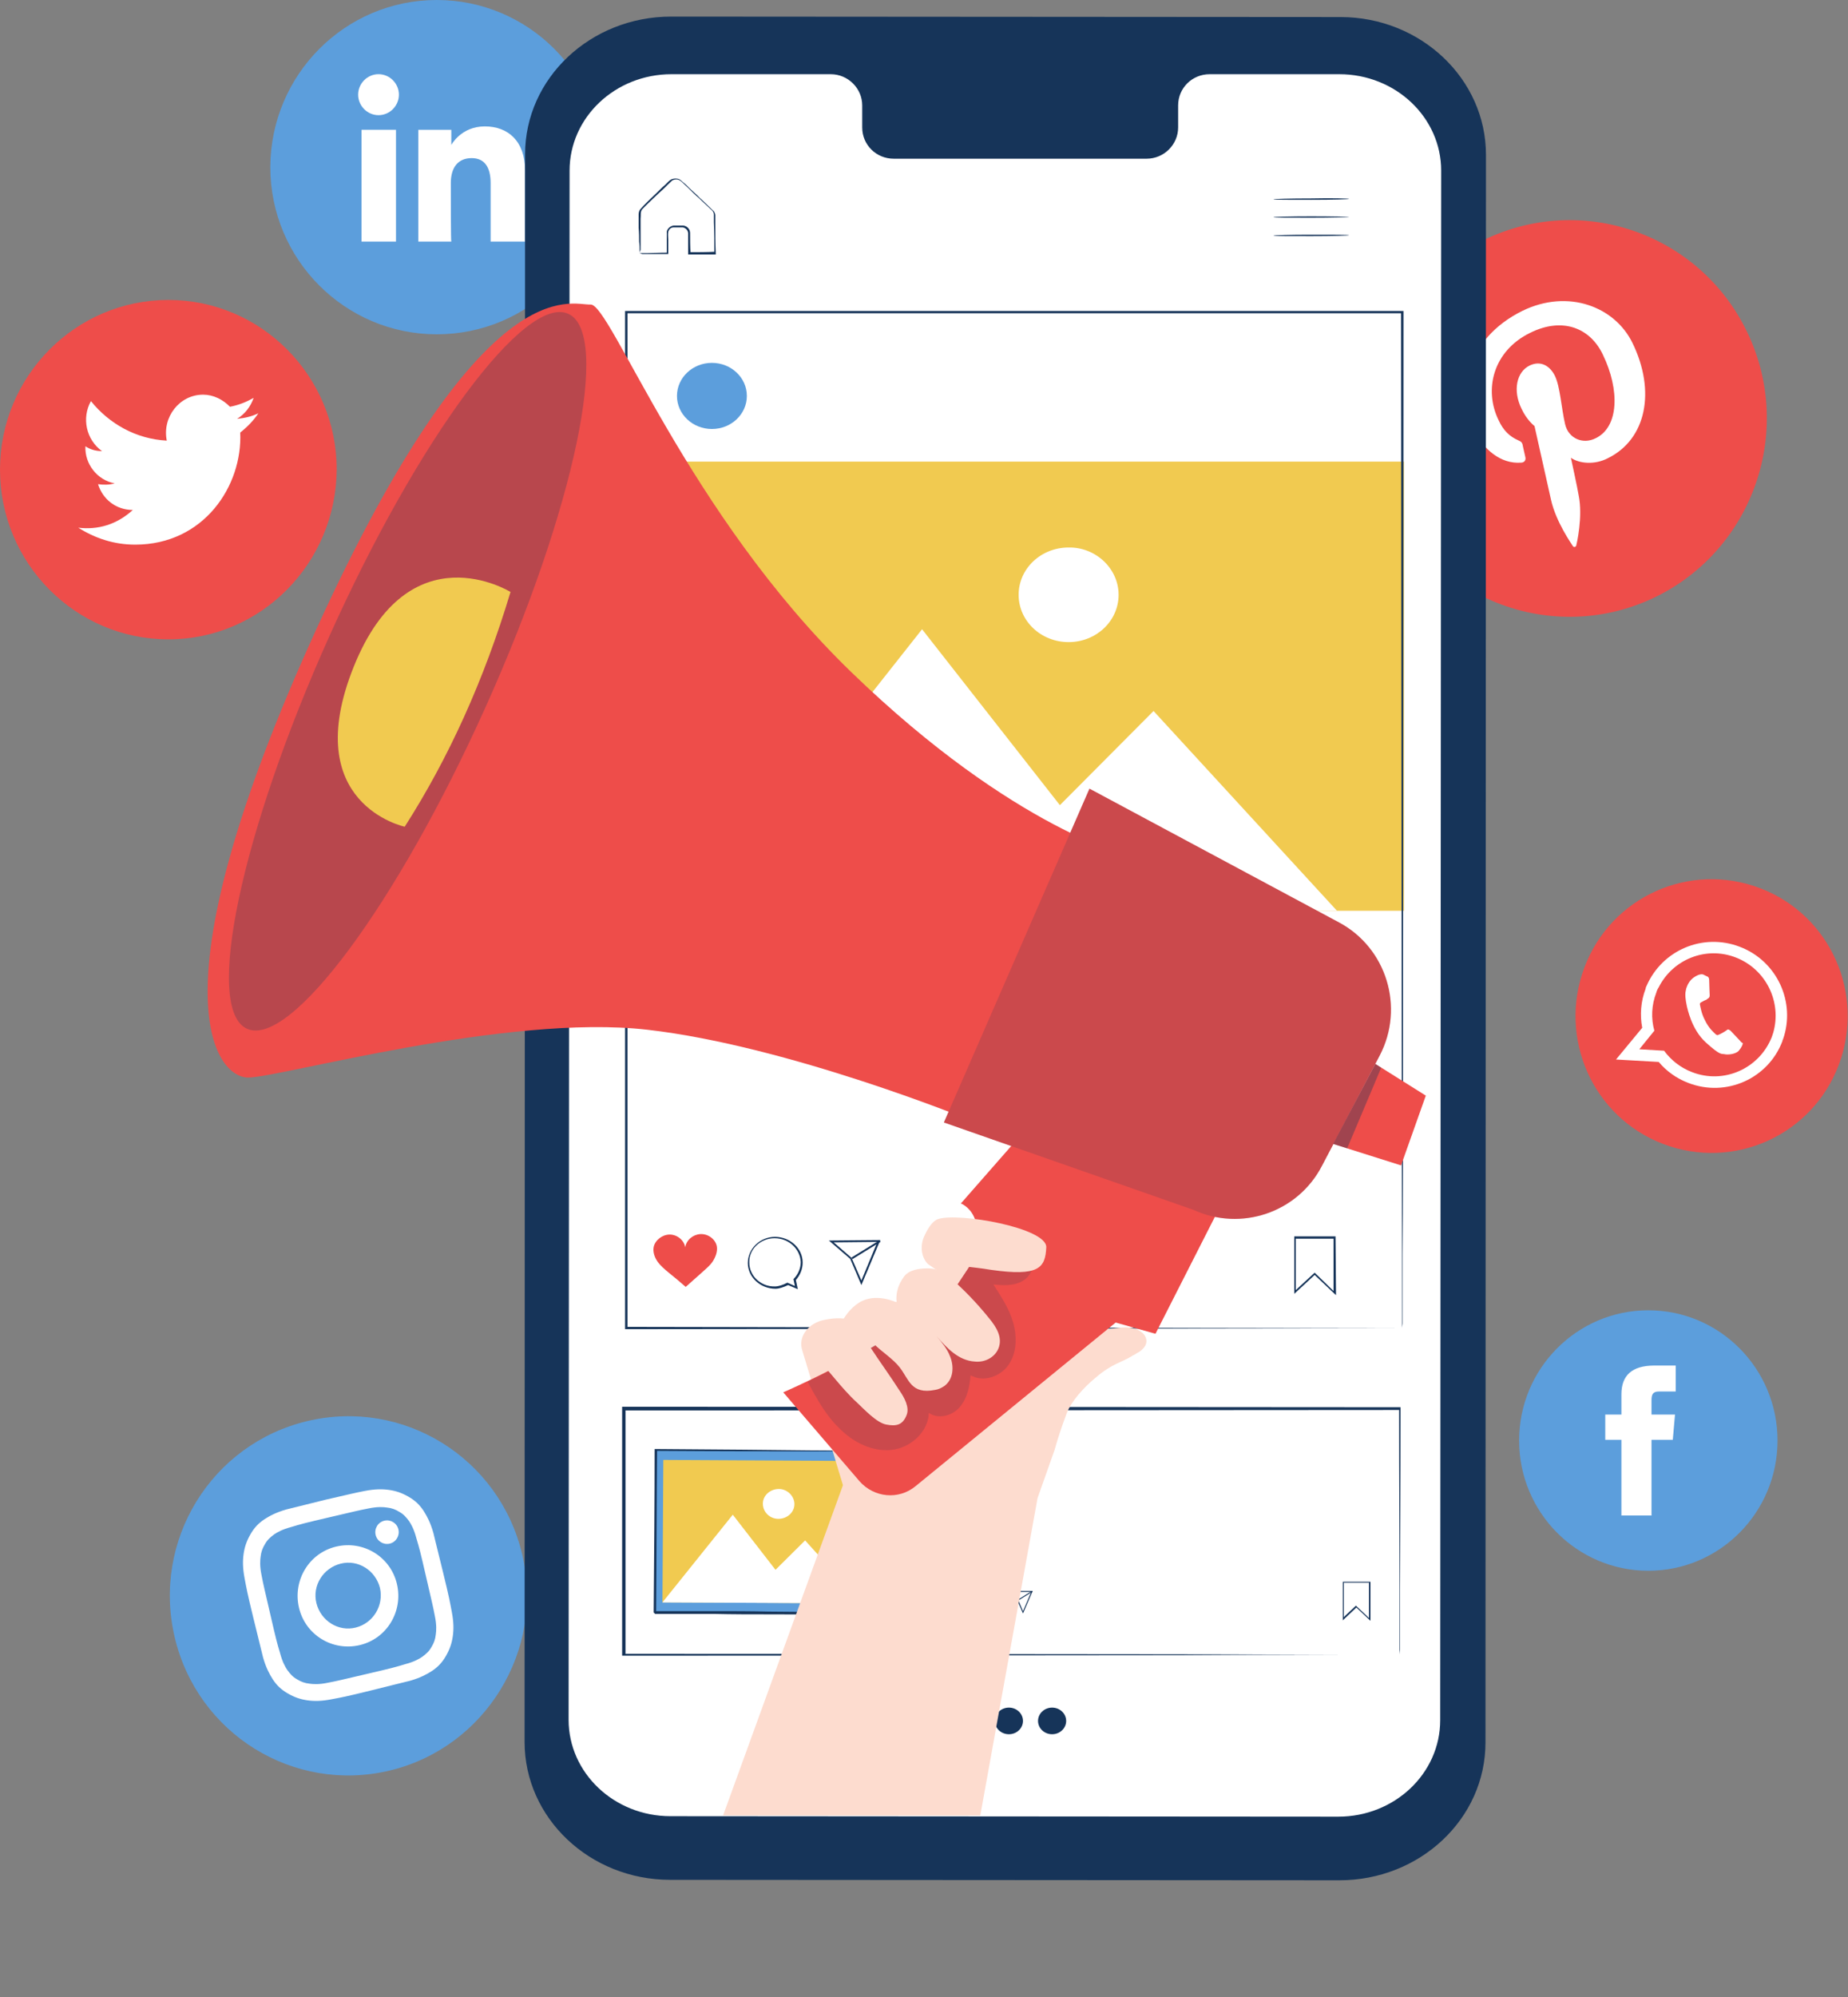 <svg width="150" height="162" viewBox="0 0 150 162" fill="none" xmlns="http://www.w3.org/2000/svg">
<rect x="0" y="0" width="150" height="162" fill="#808080" stroke="none"/>
<path d="M35.452 27.119C28.007 27.119 21.94 21.062 21.94 13.54C21.98 6.057 28.007 0 35.452 0C42.896 0 48.962 6.057 48.962 13.579C48.962 21.062 42.936 27.119 35.452 27.119Z" fill="#5C9EDC"/>
<path d="M32.142 10.53H29.346V19.596H32.142V10.53Z" fill="white"/>
<path d="M30.725 9.343C31.631 9.343 32.379 8.591 32.379 7.68C32.379 6.77 31.631 6.018 30.725 6.018C29.819 6.018 29.07 6.77 29.07 7.68C29.07 8.591 29.819 9.343 30.725 9.343Z" fill="white"/>
<path d="M36.593 14.846C36.593 13.579 37.184 12.827 38.287 12.827C39.311 12.827 39.823 13.54 39.823 14.846C39.823 16.153 39.823 19.597 39.823 19.597H42.62C42.62 19.597 42.62 16.271 42.62 13.857C42.62 11.442 41.241 10.254 39.351 10.254C37.42 10.254 36.633 11.758 36.633 11.758V10.531H33.954V19.597H36.633C36.593 19.597 36.593 16.232 36.593 14.846Z" fill="white"/>
<path d="M134.402 48.417C126.445 52.297 116.873 48.972 113.012 40.975C109.152 32.978 112.461 23.357 120.418 19.478C128.375 15.598 137.947 18.923 141.807 26.92C145.667 34.917 142.319 44.538 134.402 48.417Z" fill="#EE4D4A"/>
<path d="M123.451 37.531C123.727 37.531 123.884 37.333 123.805 37.055C123.766 36.858 123.648 36.382 123.608 36.184C123.569 35.907 123.49 35.828 123.215 35.709C122.584 35.432 122.033 34.957 121.639 34.086C120.418 31.592 121.206 28.465 124.199 27C126.838 25.693 129.084 26.604 130.108 28.781C131.487 31.632 131.408 34.641 129.517 35.551C128.493 36.066 127.311 35.591 127.035 34.403C126.72 33.017 126.642 31.394 126.208 30.484C125.814 29.692 125.066 29.217 124.16 29.652C123.096 30.167 122.781 31.671 123.49 33.136C123.924 34.086 124.554 34.561 124.554 34.561C124.554 34.561 125.696 39.668 125.893 40.539C126.287 42.321 127.548 44.102 127.666 44.3C127.744 44.419 127.902 44.38 127.941 44.261C127.981 44.102 128.493 41.925 128.138 40.183C128.06 39.668 127.508 37.135 127.508 37.135C128.178 37.61 129.438 37.728 130.502 37.174C133.653 35.63 134.401 31.711 132.511 27.831C131.093 24.901 127.311 23.397 123.569 25.218C118.921 27.514 118.173 32.028 119.551 34.799C120.418 36.462 121.796 37.649 123.451 37.531Z" fill="white"/>
<path d="M134.991 92.798C129.279 90.62 126.443 84.207 128.61 78.466C130.776 72.726 137.158 69.875 142.869 72.053C148.581 74.23 151.417 80.644 149.251 86.384C147.084 92.125 140.703 94.975 134.991 92.798Z" fill="#EE4D4A"/>
<path fill-rule="evenodd" clip-rule="evenodd" d="M144.72 84.326C145.784 81.317 144.248 77.952 141.215 76.804C138.221 75.656 134.912 77.081 133.652 79.971C133.612 80.05 133.573 80.129 133.573 80.208C133.179 81.238 133.1 82.346 133.297 83.376L131.17 85.949L134.636 86.147C135.267 86.899 136.094 87.493 137.039 87.849C140.112 89.037 143.539 87.493 144.681 84.445C144.681 84.405 144.681 84.365 144.72 84.326ZM137.354 86.978C136.409 86.622 135.621 85.989 135.07 85.236L133.061 85.118L134.282 83.613C134.006 82.623 134.045 81.554 134.439 80.525C134.479 80.367 134.558 80.208 134.636 80.09C135.779 77.833 138.457 76.725 140.899 77.675C143.342 78.625 144.642 81.277 143.933 83.772C143.893 83.89 143.854 84.009 143.814 84.128C142.79 86.701 139.915 87.968 137.354 86.978Z" fill="white"/>
<path fill-rule="evenodd" clip-rule="evenodd" d="M141.215 84.405C141.097 84.286 140.545 83.692 140.467 83.613C140.348 83.534 140.27 83.455 140.151 83.573C139.994 83.692 139.639 83.89 139.521 83.93C139.403 84.009 139.324 83.969 139.206 83.85C139.088 83.732 138.694 83.415 138.379 82.742C138.103 82.227 138.024 81.673 137.985 81.515C137.946 81.356 138.064 81.317 138.142 81.277C138.221 81.238 138.339 81.158 138.458 81.119C138.497 81.119 138.497 81.079 138.536 81.079C138.576 81.04 138.615 81 138.694 80.96C138.773 80.881 138.773 80.802 138.773 80.723C138.773 80.644 138.733 79.852 138.733 79.535C138.733 79.219 138.576 79.219 138.497 79.179C138.418 79.139 138.339 79.1 138.261 79.06C138.182 79.021 138.024 79.021 137.827 79.1C137.67 79.179 137.158 79.377 136.921 80.05C136.843 80.208 136.843 80.367 136.803 80.525C136.764 81.04 136.921 81.554 136.921 81.633C136.961 81.752 137.276 83.494 138.458 84.563C139.639 85.632 139.718 85.474 139.954 85.513C140.23 85.592 140.9 85.513 141.136 85.236C141.373 84.959 141.491 84.682 141.451 84.603C141.412 84.603 141.333 84.563 141.215 84.405Z" fill="white"/>
<path d="M13.665 51.866C6.13 51.866 0 45.69 0 38.099C0 30.508 6.13 24.332 13.665 24.332C21.2 24.332 27.331 30.508 27.331 38.099C27.267 45.69 21.2 51.866 13.665 51.866Z" fill="#EE4D4A"/>
<path d="M6.355 42.808C7.702 43.658 9.241 44.182 10.972 44.182C16.55 44.182 19.692 39.407 19.499 35.09C20.076 34.632 20.589 34.109 20.974 33.52C20.461 33.782 19.884 33.913 19.243 33.978C19.884 33.585 20.333 32.997 20.589 32.277C20.012 32.604 19.371 32.866 18.666 32.997C18.089 32.408 17.32 32.016 16.486 32.016C14.562 32.016 13.152 33.847 13.537 35.744C11.036 35.613 8.856 34.37 7.381 32.539C6.612 33.913 6.997 35.678 8.279 36.594C7.766 36.594 7.317 36.463 6.933 36.202C6.868 37.641 7.894 38.949 9.305 39.211C8.856 39.341 8.407 39.341 7.958 39.276C8.343 40.519 9.433 41.369 10.78 41.369C9.497 42.546 7.958 43.004 6.355 42.808Z" fill="white"/>
<path d="M31.631 143.63C23.831 145.491 16.032 140.661 14.181 132.822C12.329 124.984 17.135 117.145 24.934 115.284C32.734 113.424 40.533 118.254 42.385 126.092C44.236 133.891 39.391 141.77 31.631 143.63Z" fill="#5C9EDC"/>
<path d="M26.747 123.083C28.795 122.608 29.071 122.529 29.898 122.371C30.646 122.213 31.119 122.252 31.395 122.292C31.789 122.331 32.104 122.45 32.419 122.648C32.773 122.846 32.97 123.083 33.207 123.4C33.364 123.638 33.601 124.034 33.797 124.786C34.034 125.578 34.113 125.855 34.585 127.913C35.058 129.972 35.137 130.249 35.294 131.081C35.452 131.833 35.413 132.308 35.373 132.585C35.334 132.981 35.216 133.298 35.019 133.614C34.822 133.971 34.585 134.169 34.27 134.406C34.034 134.564 33.64 134.802 32.892 135C32.104 135.237 31.828 135.317 29.78 135.792C27.731 136.267 27.456 136.346 26.628 136.504C25.88 136.663 25.407 136.623 25.131 136.583C24.738 136.544 24.422 136.425 24.107 136.227C23.753 136.029 23.556 135.792 23.32 135.475C23.162 135.237 22.926 134.842 22.729 134.089C22.492 133.298 22.414 133.02 21.941 130.962C21.468 128.903 21.389 128.626 21.232 127.795C21.074 127.042 21.114 126.567 21.153 126.29C21.192 125.894 21.311 125.578 21.508 125.261C21.705 124.905 21.941 124.707 22.256 124.469C22.492 124.311 22.886 124.073 23.635 123.875C24.422 123.638 24.698 123.559 26.747 123.083ZM26.431 121.658C24.344 122.173 24.068 122.252 23.241 122.45C22.414 122.688 21.901 122.965 21.468 123.242C20.995 123.559 20.641 123.915 20.326 124.469C20.011 125.023 19.853 125.498 19.774 126.053C19.696 126.607 19.696 127.201 19.853 128.032C20.011 128.864 20.05 129.141 20.562 131.239C21.074 133.337 21.153 133.614 21.35 134.446C21.586 135.277 21.862 135.792 22.138 136.227C22.453 136.702 22.808 137.059 23.359 137.375C23.91 137.692 24.383 137.85 24.935 137.93C25.486 138.009 26.077 138.009 26.904 137.85C27.731 137.692 28.007 137.652 30.095 137.138C32.182 136.623 32.458 136.544 33.285 136.346C34.113 136.108 34.625 135.831 35.058 135.554C35.531 135.237 35.885 134.881 36.2 134.327C36.516 133.773 36.673 133.298 36.752 132.743C36.831 132.189 36.831 131.595 36.673 130.764C36.516 129.932 36.476 129.655 35.964 127.557C35.452 125.459 35.373 125.182 35.176 124.35C34.94 123.519 34.664 123.004 34.388 122.569C34.073 122.094 33.719 121.737 33.167 121.421C32.616 121.104 32.143 120.946 31.592 120.866C31.04 120.787 30.449 120.787 29.622 120.946C28.795 121.104 28.519 121.183 26.431 121.658Z" fill="white"/>
<path d="M27.298 125.459C25.092 125.974 23.753 128.191 24.265 130.408C24.777 132.625 26.983 133.971 29.189 133.456C31.395 132.942 32.734 130.725 32.222 128.508C31.71 126.291 29.504 124.944 27.298 125.459ZM28.874 132.031C27.456 132.387 26.038 131.477 25.683 130.052C25.329 128.626 26.235 127.201 27.653 126.845C29.071 126.488 30.489 127.399 30.843 128.824C31.159 130.249 30.292 131.675 28.874 132.031Z" fill="white"/>
<path d="M32.34 124.073C32.458 124.588 32.143 125.103 31.631 125.222C31.119 125.34 30.607 125.024 30.489 124.509C30.37 123.994 30.686 123.48 31.198 123.361C31.71 123.242 32.222 123.559 32.34 124.073Z" fill="white"/>
<path d="M133.792 127.423C128 127.423 123.305 122.694 123.305 116.858C123.305 111.023 128 106.293 133.792 106.293C139.584 106.293 144.279 111.023 144.279 116.858C144.279 122.694 139.584 127.423 133.792 127.423Z" fill="#5C9EDC"/>
<path d="M131.548 122.941H134.051V116.8H135.779L135.958 114.753H134.051C134.051 114.753 134.051 113.992 134.051 113.583C134.051 113.115 134.17 112.881 134.647 112.881C135.004 112.881 136.017 112.881 136.017 112.881V110.775C136.017 110.775 134.587 110.775 134.289 110.775C132.442 110.775 131.608 111.594 131.608 113.115C131.608 114.46 131.608 114.753 131.608 114.753H130.297V116.8H131.608V122.941H131.548Z" fill="white"/>
<path d="M108.718 152.532L54.398 152.495C47.859 152.495 42.581 147.466 42.581 141.318L42.62 12.523C42.62 6.338 47.938 1.346 54.477 1.346L108.797 1.383C115.336 1.383 120.614 6.413 120.614 12.56L120.575 141.355C120.575 147.54 115.257 152.532 108.718 152.532Z" fill="#163459"/>
<path d="M108.706 6.02H98.189C96.77 6.02 95.628 7.137 95.628 8.553V10.341C95.628 11.72 94.486 12.875 93.068 12.875H72.545C71.127 12.875 69.985 11.757 69.985 10.341V8.553C69.985 7.174 68.842 6.02 67.424 6.02H63.722H54.504C49.935 6.02 46.232 9.522 46.232 13.843L46.153 139.509C46.153 143.831 49.856 147.333 54.425 147.333L108.627 147.371C113.196 147.371 116.899 143.868 116.899 139.547L116.978 13.843C116.978 9.522 113.275 6.02 108.706 6.02Z" fill="white"/>
<path d="M109.506 16.135C109.506 16.173 108.128 16.21 106.434 16.21C104.74 16.21 103.361 16.21 103.361 16.173C103.361 16.135 104.74 16.098 106.434 16.098C108.128 16.06 109.506 16.098 109.506 16.135Z" fill="#163459"/>
<path d="M109.506 17.589C109.506 17.627 108.128 17.664 106.434 17.664C104.74 17.664 103.361 17.664 103.361 17.627C103.361 17.589 104.74 17.552 106.434 17.552C108.128 17.552 109.506 17.589 109.506 17.589Z" fill="#163459"/>
<path d="M109.506 19.079C109.506 19.117 108.128 19.155 106.434 19.155C104.74 19.155 103.361 19.155 103.361 19.117C103.361 19.079 104.74 19.042 106.434 19.042C108.167 19.042 109.506 19.042 109.506 19.079Z" fill="#163459"/>
<path d="M51.917 20.533C51.917 20.533 51.956 20.533 52.074 20.533C52.192 20.533 52.35 20.533 52.508 20.533C52.941 20.533 53.492 20.496 54.162 20.496L54.123 20.533C54.123 20.198 54.123 19.825 54.123 19.415C54.123 19.192 54.123 19.005 54.123 18.782C54.162 18.558 54.398 18.335 54.674 18.297C54.95 18.297 55.186 18.297 55.462 18.297C55.777 18.335 56.013 18.596 56.013 18.894C56.013 19.415 56.013 19.974 56.053 20.533L55.974 20.458C56.644 20.458 57.353 20.458 58.062 20.421L57.983 20.496C57.983 19.713 57.983 18.894 57.944 18.037C57.944 17.813 57.944 17.627 57.944 17.403C57.944 17.217 57.825 17.068 57.668 16.956C57.353 16.658 57.077 16.397 56.762 16.099C56.447 15.839 56.171 15.54 55.895 15.28C55.738 15.131 55.619 15.019 55.462 14.87C55.304 14.721 55.186 14.609 55.029 14.572C54.871 14.535 54.674 14.572 54.556 14.646C54.438 14.758 54.28 14.907 54.162 15.019C53.926 15.28 53.65 15.503 53.413 15.727C52.941 16.174 52.468 16.621 52.114 16.994C51.956 17.217 52.035 17.478 51.995 17.739C51.995 18 51.995 18.223 51.995 18.447C51.995 18.856 51.995 19.229 51.995 19.564C51.995 19.862 51.995 20.086 51.995 20.272C51.917 20.421 51.917 20.533 51.917 20.533C51.917 20.533 51.917 20.458 51.917 20.309C51.917 20.123 51.917 19.9 51.877 19.602C51.877 19.266 51.877 18.894 51.838 18.484C51.838 18.26 51.838 18.037 51.838 17.776C51.838 17.664 51.838 17.515 51.838 17.403C51.838 17.254 51.877 17.105 51.956 16.994C52.35 16.547 52.783 16.137 53.256 15.69C53.492 15.466 53.729 15.205 54.004 14.982C54.123 14.87 54.241 14.721 54.398 14.609C54.556 14.497 54.792 14.46 54.989 14.497C55.225 14.535 55.344 14.721 55.501 14.833C55.659 14.944 55.777 15.094 55.934 15.242C56.21 15.503 56.525 15.764 56.801 16.062C57.116 16.323 57.392 16.621 57.707 16.919C57.786 16.994 57.865 17.068 57.944 17.143C58.022 17.254 58.062 17.366 58.062 17.478C58.062 17.701 58.062 17.888 58.062 18.111C58.062 18.931 58.062 19.75 58.101 20.57V20.645H58.022C57.313 20.645 56.604 20.645 55.934 20.645H55.856V20.57C55.856 20.011 55.856 19.453 55.856 18.931C55.856 18.707 55.659 18.484 55.422 18.447C55.186 18.447 54.91 18.447 54.674 18.447C54.438 18.447 54.28 18.633 54.241 18.819C54.201 19.005 54.241 19.229 54.241 19.453C54.241 19.862 54.241 20.235 54.241 20.57V20.607H54.201C53.532 20.607 52.941 20.607 52.547 20.607C52.389 20.607 52.232 20.607 52.114 20.607C51.956 20.533 51.877 20.533 51.917 20.533Z" fill="#163459"/>
<path d="M111.239 131.482L110.097 130.402L108.994 131.445V128.315H111.239V131.482ZM110.058 130.253L111.121 131.259V128.39H109.073V131.184L110.058 130.253Z" fill="#163459"/>
<path d="M80.396 131.072L80.002 130.886C79.805 130.998 79.648 131.035 79.49 131.035C78.86 131.035 78.348 130.551 78.348 129.954C78.348 129.358 78.86 128.874 79.49 128.874C80.12 128.874 80.632 129.358 80.632 129.954C80.632 130.215 80.553 130.476 80.357 130.662L80.396 131.072ZM79.451 128.986C78.86 128.986 78.387 129.433 78.387 129.992C78.387 130.551 78.86 130.998 79.451 130.998C79.608 130.998 79.766 130.96 79.963 130.849L80.278 130.96L80.199 130.662C80.396 130.476 80.475 130.215 80.475 129.992C80.514 129.396 80.041 128.949 79.451 128.986Z" fill="#163459"/>
<path d="M83.036 130.886L82.563 129.806L81.696 129.061H83.823L83.036 130.886ZM81.893 129.135L82.642 129.768L83.036 130.7L83.705 129.135H81.893Z" fill="#163459"/>
<path d="M83.769 129.058L82.613 129.77L82.656 129.832L83.812 129.121L83.769 129.058Z" fill="#163459"/>
<path d="M77.047 129.284C76.969 128.986 76.693 128.763 76.378 128.8C76.063 128.8 75.787 129.061 75.748 129.359C75.708 129.061 75.433 128.837 75.117 128.837C74.802 128.837 74.526 129.061 74.448 129.359C74.408 129.582 74.487 129.806 74.605 129.955C74.724 130.141 74.92 130.29 75.078 130.402C75.314 130.588 75.551 130.775 75.787 130.998C76.023 130.812 76.22 130.588 76.457 130.402C76.614 130.253 76.811 130.104 76.929 129.918C77.047 129.731 77.126 129.508 77.047 129.284Z" fill="#EE4D4A"/>
<path d="M113.602 134.239C113.602 134.239 113.602 134.127 113.602 133.903C113.602 133.68 113.602 133.344 113.602 132.897C113.602 132.003 113.602 130.662 113.602 128.948C113.602 125.521 113.563 120.528 113.563 114.306L113.641 114.381C98.476 114.381 75.866 114.418 50.656 114.418L50.774 114.306C50.774 121.236 50.774 127.98 50.774 134.276L50.656 134.164C68.775 134.164 84.532 134.201 95.719 134.201C101.312 134.201 105.803 134.239 108.875 134.239C110.411 134.239 111.593 134.239 112.42 134.239C112.814 134.239 113.129 134.239 113.326 134.239C113.484 134.239 113.602 134.239 113.602 134.239C113.602 134.239 113.484 134.239 113.287 134.239C113.09 134.239 112.775 134.239 112.381 134.239C111.593 134.239 110.411 134.239 108.875 134.239C105.803 134.239 101.352 134.239 95.758 134.276C84.532 134.276 68.775 134.313 50.616 134.313H50.498V134.201C50.498 127.905 50.498 121.162 50.498 114.232V114.12H50.616C75.826 114.12 98.437 114.157 113.602 114.157H113.681V114.232C113.681 120.491 113.641 125.483 113.641 128.911C113.641 130.625 113.641 131.929 113.641 132.823C113.641 133.27 113.641 133.605 113.641 133.829C113.602 134.127 113.602 134.239 113.602 134.239Z" fill="#163459"/>
<path d="M53.228 117.619L53.148 130.808L70.599 130.901L70.678 117.713L53.228 117.619Z" fill="#5C9EDC"/>
<path d="M70.666 117.733C70.666 117.733 70.627 117.733 70.588 117.733C70.509 117.733 70.43 117.733 70.351 117.733C70.115 117.733 69.8 117.733 69.406 117.733C68.579 117.733 67.358 117.733 65.821 117.733C62.749 117.733 58.416 117.733 53.255 117.696L53.334 117.621C53.295 121.533 53.295 126.041 53.255 130.81C53.295 130.847 53.059 130.624 53.137 130.698H53.177H53.255H53.413H53.728H54.319C54.713 130.698 55.107 130.698 55.501 130.698C56.289 130.698 57.077 130.698 57.864 130.698C59.401 130.698 60.937 130.698 62.394 130.736C65.309 130.773 68.067 130.773 70.548 130.81L70.469 130.885C70.509 126.936 70.548 123.62 70.588 121.31C70.588 120.155 70.627 119.261 70.627 118.627C70.627 118.329 70.627 118.106 70.627 117.919C70.666 117.808 70.666 117.733 70.666 117.733C70.666 117.733 70.666 117.808 70.666 117.957C70.666 118.106 70.666 118.367 70.666 118.665C70.666 119.298 70.666 120.192 70.666 121.31C70.666 123.62 70.666 126.936 70.666 130.922V130.996H70.588C68.106 130.996 65.349 130.959 62.434 130.959C60.976 130.959 59.44 130.959 57.904 130.922C57.116 130.922 56.328 130.922 55.54 130.922C55.146 130.922 54.752 130.922 54.358 130.922H53.768H53.453H53.295H53.216H53.177C53.255 130.996 53.059 130.81 53.059 130.81C53.098 126.041 53.137 121.533 53.137 117.621V117.547H53.216C58.416 117.584 62.788 117.621 65.861 117.659C67.397 117.659 68.579 117.696 69.406 117.696C69.8 117.696 70.115 117.696 70.351 117.696C70.43 117.696 70.509 117.696 70.588 117.696C70.666 117.733 70.666 117.733 70.666 117.733Z" fill="#163459"/>
<path d="M53.841 118.432L53.772 129.981L70.001 130.069L70.07 118.519L53.841 118.432Z" fill="#F1CA50"/>
<path d="M53.768 129.991L59.479 122.875L62.946 127.346L65.349 124.961L69.957 130.065L53.768 129.991Z" fill="white"/>
<path d="M64.481 122.019C64.481 122.689 63.89 123.211 63.181 123.211C62.472 123.211 61.921 122.652 61.921 121.981C61.921 121.311 62.512 120.789 63.221 120.789C63.89 120.789 64.481 121.348 64.481 122.019Z" fill="white"/>
<path d="M108.442 105.067L106.709 103.427L105.055 104.955V100.298H108.403L108.442 105.067ZM106.709 103.241L106.748 103.278L108.245 104.731V100.484H105.173V104.657L106.709 103.241Z" fill="#163459"/>
<path d="M64.757 104.582L63.97 104.247C63.576 104.433 63.221 104.545 62.946 104.545C61.724 104.545 60.7 103.614 60.7 102.459C60.7 101.304 61.685 100.335 62.906 100.335C64.127 100.335 65.151 101.266 65.151 102.421C65.151 102.943 64.954 103.427 64.6 103.837L64.757 104.582ZM62.867 100.447C61.724 100.447 60.779 101.341 60.818 102.421C60.818 103.502 61.764 104.396 62.906 104.359C63.182 104.359 63.536 104.247 63.891 104.061H63.93L64.521 104.321L64.403 103.763L64.442 103.725C64.797 103.353 64.994 102.868 64.994 102.384C64.954 101.341 64.048 100.447 62.867 100.447Z" fill="#163459"/>
<path d="M69.918 104.247L69.011 102.123L67.278 100.633L71.454 100.596L69.918 104.247ZM67.672 100.782L69.13 102.049L69.918 103.874L71.217 100.745L67.672 100.782Z" fill="#163459"/>
<path d="M71.391 100.612L69.112 102.014L69.198 102.139L71.476 100.737L71.391 100.612Z" fill="#163459"/>
<path d="M58.179 101.08C58.061 100.521 57.47 100.074 56.84 100.112C56.249 100.149 55.698 100.596 55.619 101.192C55.54 100.633 54.989 100.149 54.358 100.149C53.768 100.149 53.177 100.596 53.059 101.155C52.98 101.565 53.137 102.012 53.374 102.347C53.61 102.682 53.965 102.98 54.28 103.241C54.752 103.614 55.186 103.986 55.658 104.396C56.131 103.986 56.525 103.614 56.958 103.241C57.273 102.943 57.628 102.682 57.864 102.31C58.101 101.937 58.258 101.49 58.179 101.08Z" fill="#EE4D4A"/>
<path d="M57.785 34.801C59.352 34.801 60.621 33.6 60.621 32.119C60.621 30.637 59.352 29.436 57.785 29.436C56.219 29.436 54.949 30.637 54.949 32.119C54.949 33.6 56.219 34.801 57.785 34.801Z" fill="#5C9EDC"/>
<path d="M79.529 139.568C79.529 140.164 79.017 140.648 78.386 140.648C77.756 140.648 77.244 140.164 77.244 139.568C77.244 138.972 77.756 138.487 78.386 138.487C79.017 138.487 79.529 138.972 79.529 139.568Z" fill="#163459"/>
<path d="M83.034 139.605C83.034 140.201 82.522 140.685 81.891 140.685C81.261 140.685 80.749 140.201 80.749 139.605C80.749 139.009 81.261 138.524 81.891 138.524C82.522 138.524 83.034 139.009 83.034 139.605Z" fill="#163459"/>
<path d="M86.54 139.605C86.54 140.201 86.028 140.685 85.398 140.685C84.768 140.685 84.256 140.201 84.256 139.605C84.256 139.009 84.768 138.524 85.398 138.524C86.028 138.524 86.54 139.009 86.54 139.605Z" fill="#163459"/>
<path d="M113.958 37.447H50.972V73.884H113.958V37.447Z" fill="#F1CA50"/>
<path d="M56.802 73.884L74.843 51.046L86.03 65.315L93.632 57.678L108.522 73.884H56.802Z" fill="white"/>
<path d="M90.795 48.251C90.795 50.375 88.983 52.089 86.738 52.089C84.493 52.089 82.681 50.375 82.681 48.251C82.681 46.127 84.493 44.414 86.738 44.414C88.944 44.376 90.795 46.127 90.795 48.251Z" fill="white"/>
<path d="M113.8 107.751C113.8 106.968 113.761 74.071 113.721 25.339L113.8 25.414C94.814 25.414 73.385 25.414 50.814 25.414L50.932 25.302C50.932 56.113 50.932 84.652 50.932 107.713L50.853 107.639C89.023 107.713 113.13 107.751 113.8 107.751C113.13 107.751 89.023 107.788 50.814 107.825H50.735V107.751C50.735 84.689 50.735 56.15 50.735 25.339V25.227H50.853C73.424 25.227 94.853 25.227 113.839 25.227H113.918V25.302C113.918 49.705 113.879 70.308 113.879 84.838C113.879 92.103 113.879 97.803 113.839 101.752C113.839 103.69 113.839 105.217 113.839 106.223C113.839 106.745 113.839 107.117 113.839 107.378C113.8 107.639 113.8 107.751 113.8 107.751Z" fill="#163459"/>
<path d="M84.217 121.527L85.595 117.635C85.832 116.784 86.147 115.803 86.58 114.658C86.974 113.644 87.959 112.564 88.904 111.779C90.322 110.569 90.992 110.569 91.977 109.947C92.055 109.914 92.174 109.849 92.252 109.783C92.449 109.685 92.607 109.587 92.725 109.456C93.552 108.704 92.764 107.559 91.071 107.69C89.81 107.788 87.762 108.082 84.414 110.928C84.374 110.961 84.335 110.994 84.295 111.059C82.523 112.957 80.908 107.559 80.593 105.531C80.396 104.222 78.702 103.437 77.166 103.895L69.012 107.068C68.342 106.872 67.554 106.905 66.648 107.134C65.467 107.494 64.797 108.54 65.112 109.522L68.421 120.481L58.691 147.273H79.569L84.217 121.527Z" fill="#FDDCCF"/>
<path d="M100.249 95.489L93.789 108.198L90.559 107.287L74.33 120.549C72.951 121.698 70.942 121.5 69.76 120.154L63.576 112.948C63.576 112.948 76.024 107.564 78.348 103.09C80.672 98.617 77.993 97.627 77.993 97.627L83.862 90.936L100.249 95.489Z" fill="#EE4D4A"/>
<path d="M91.898 69.519C91.898 69.519 82.444 67.421 69.13 54.554C55.816 41.688 49.553 24.624 47.938 24.704C46.323 24.783 39.193 21.457 25.682 51.031C12.171 80.604 17.489 87.453 20.168 87.413C22.846 87.374 41.123 82.227 52.547 83.534C63.97 84.84 78.623 90.818 78.623 90.818L91.898 69.519Z" fill="#EE4D4A"/>
<path d="M111.987 85.632L108.757 91.808L107.3 94.579C105.33 98.38 100.721 99.924 96.861 98.142L76.614 91.056L88.431 63.977L108.678 74.824C112.539 76.883 114.035 81.713 111.987 85.632Z" fill="#EE4D4A"/>
<g opacity="0.4">
<path opacity="0.4" d="M111.987 85.632L108.757 91.808L107.3 94.579C105.33 98.38 100.721 99.924 96.861 98.142L76.614 91.056L88.431 63.977L108.678 74.824C112.539 76.883 114.035 81.713 111.987 85.632Z" fill="#163459"/>
</g>
<path d="M26.745 51.585C19.537 67.619 16.543 81.871 20.049 83.455C23.554 85.038 32.22 73.359 39.429 57.326C46.637 41.292 49.631 27.04 46.125 25.456C42.62 23.873 33.954 35.552 26.745 51.585Z" fill="#EE4D4A"/>
<g opacity="0.5">
<path opacity="0.5" d="M26.745 51.585C19.537 67.619 16.543 81.871 20.049 83.455C23.554 85.038 32.22 73.359 39.429 57.326C46.637 41.292 49.631 27.04 46.125 25.456C42.62 23.873 33.954 35.552 26.745 51.585Z" fill="#163459"/>
</g>
<path d="M113.722 94.539L108.207 92.797L111.634 86.305L115.731 88.878L113.722 94.539Z" fill="#EE4D4A"/>
<g opacity="0.6">
<path opacity="0.6" d="M111.634 86.305L108.207 92.797L109.349 93.154L112.107 86.621L111.634 86.305Z" fill="#163459"/>
</g>
<path d="M41.438 48.021C41.438 48.021 33.206 42.914 28.715 54.078C24.225 65.243 32.851 67.064 32.851 67.064C36.396 61.521 39.272 55.227 41.438 48.021Z" fill="#F1CA50"/>
<g opacity="0.4">
<path opacity="0.4" d="M65.546 112.078C66.294 113.464 67.043 114.849 68.185 115.918C69.288 117.027 70.824 117.779 72.361 117.62C73.897 117.462 75.354 116.156 75.394 114.612C76.142 115.166 77.284 114.849 77.875 114.176C78.505 113.463 78.702 112.513 78.781 111.563C79.805 112.157 81.184 111.682 81.854 110.732C82.523 109.782 82.563 108.475 82.248 107.327C81.933 106.179 81.263 105.189 80.633 104.2C81.42 104.279 82.248 104.318 82.917 103.962C83.626 103.606 84.099 102.695 83.666 102.022C83.429 101.626 82.957 101.428 82.523 101.31C81.302 100.914 80.436 100.637 79.175 100.755C78.899 100.755 79.687 104.12 71.73 108.713C67.082 111.444 65.546 112.078 65.546 112.078Z" fill="#163459"/>
</g>
<path d="M66.058 109.939C67.318 111.167 68.224 112.552 69.563 113.78C70.154 114.334 71.139 115.403 71.927 115.561C72.754 115.72 73.266 115.601 73.581 114.809C73.857 114.176 73.384 113.344 73.03 112.83C72.163 111.483 71.375 110.415 70.706 109.385C70.391 108.91 70.784 108.791 70.942 109.029C71.572 109.662 72.478 110.217 73.03 110.929C73.778 111.879 73.936 113.146 75.905 112.75C76.181 112.711 76.417 112.592 76.654 112.434C77.402 111.879 77.442 110.85 77.126 110.058C76.89 109.425 76.457 108.91 76.023 108.396C76.851 109.346 77.796 110.375 79.135 110.454C79.923 110.533 80.711 110.137 81.026 109.425C81.42 108.514 80.869 107.643 80.278 106.931C79.254 105.664 78.151 104.516 76.93 103.486C76.457 103.091 75.905 102.893 75.314 102.893C74.605 102.893 73.739 103.011 73.345 103.605C72.557 104.714 72.793 105.664 72.793 105.664C72.793 105.664 71.06 104.793 69.682 105.703C68.303 106.614 67.948 108.237 67.948 108.237L66.058 109.939Z" fill="#FDDCCF"/>
<path d="M75.314 102.536C74.762 101.982 74.644 100.992 75.078 100.161C75.353 99.567 75.747 99.013 76.141 98.894C77.795 98.34 85.004 99.607 84.925 101.19C84.846 102.853 84.334 103.566 80.435 103.011C79.765 102.893 78.662 102.774 78.662 102.774L77.717 104.199L75.314 102.536Z" fill="#FDDCCF"/>
</svg>

